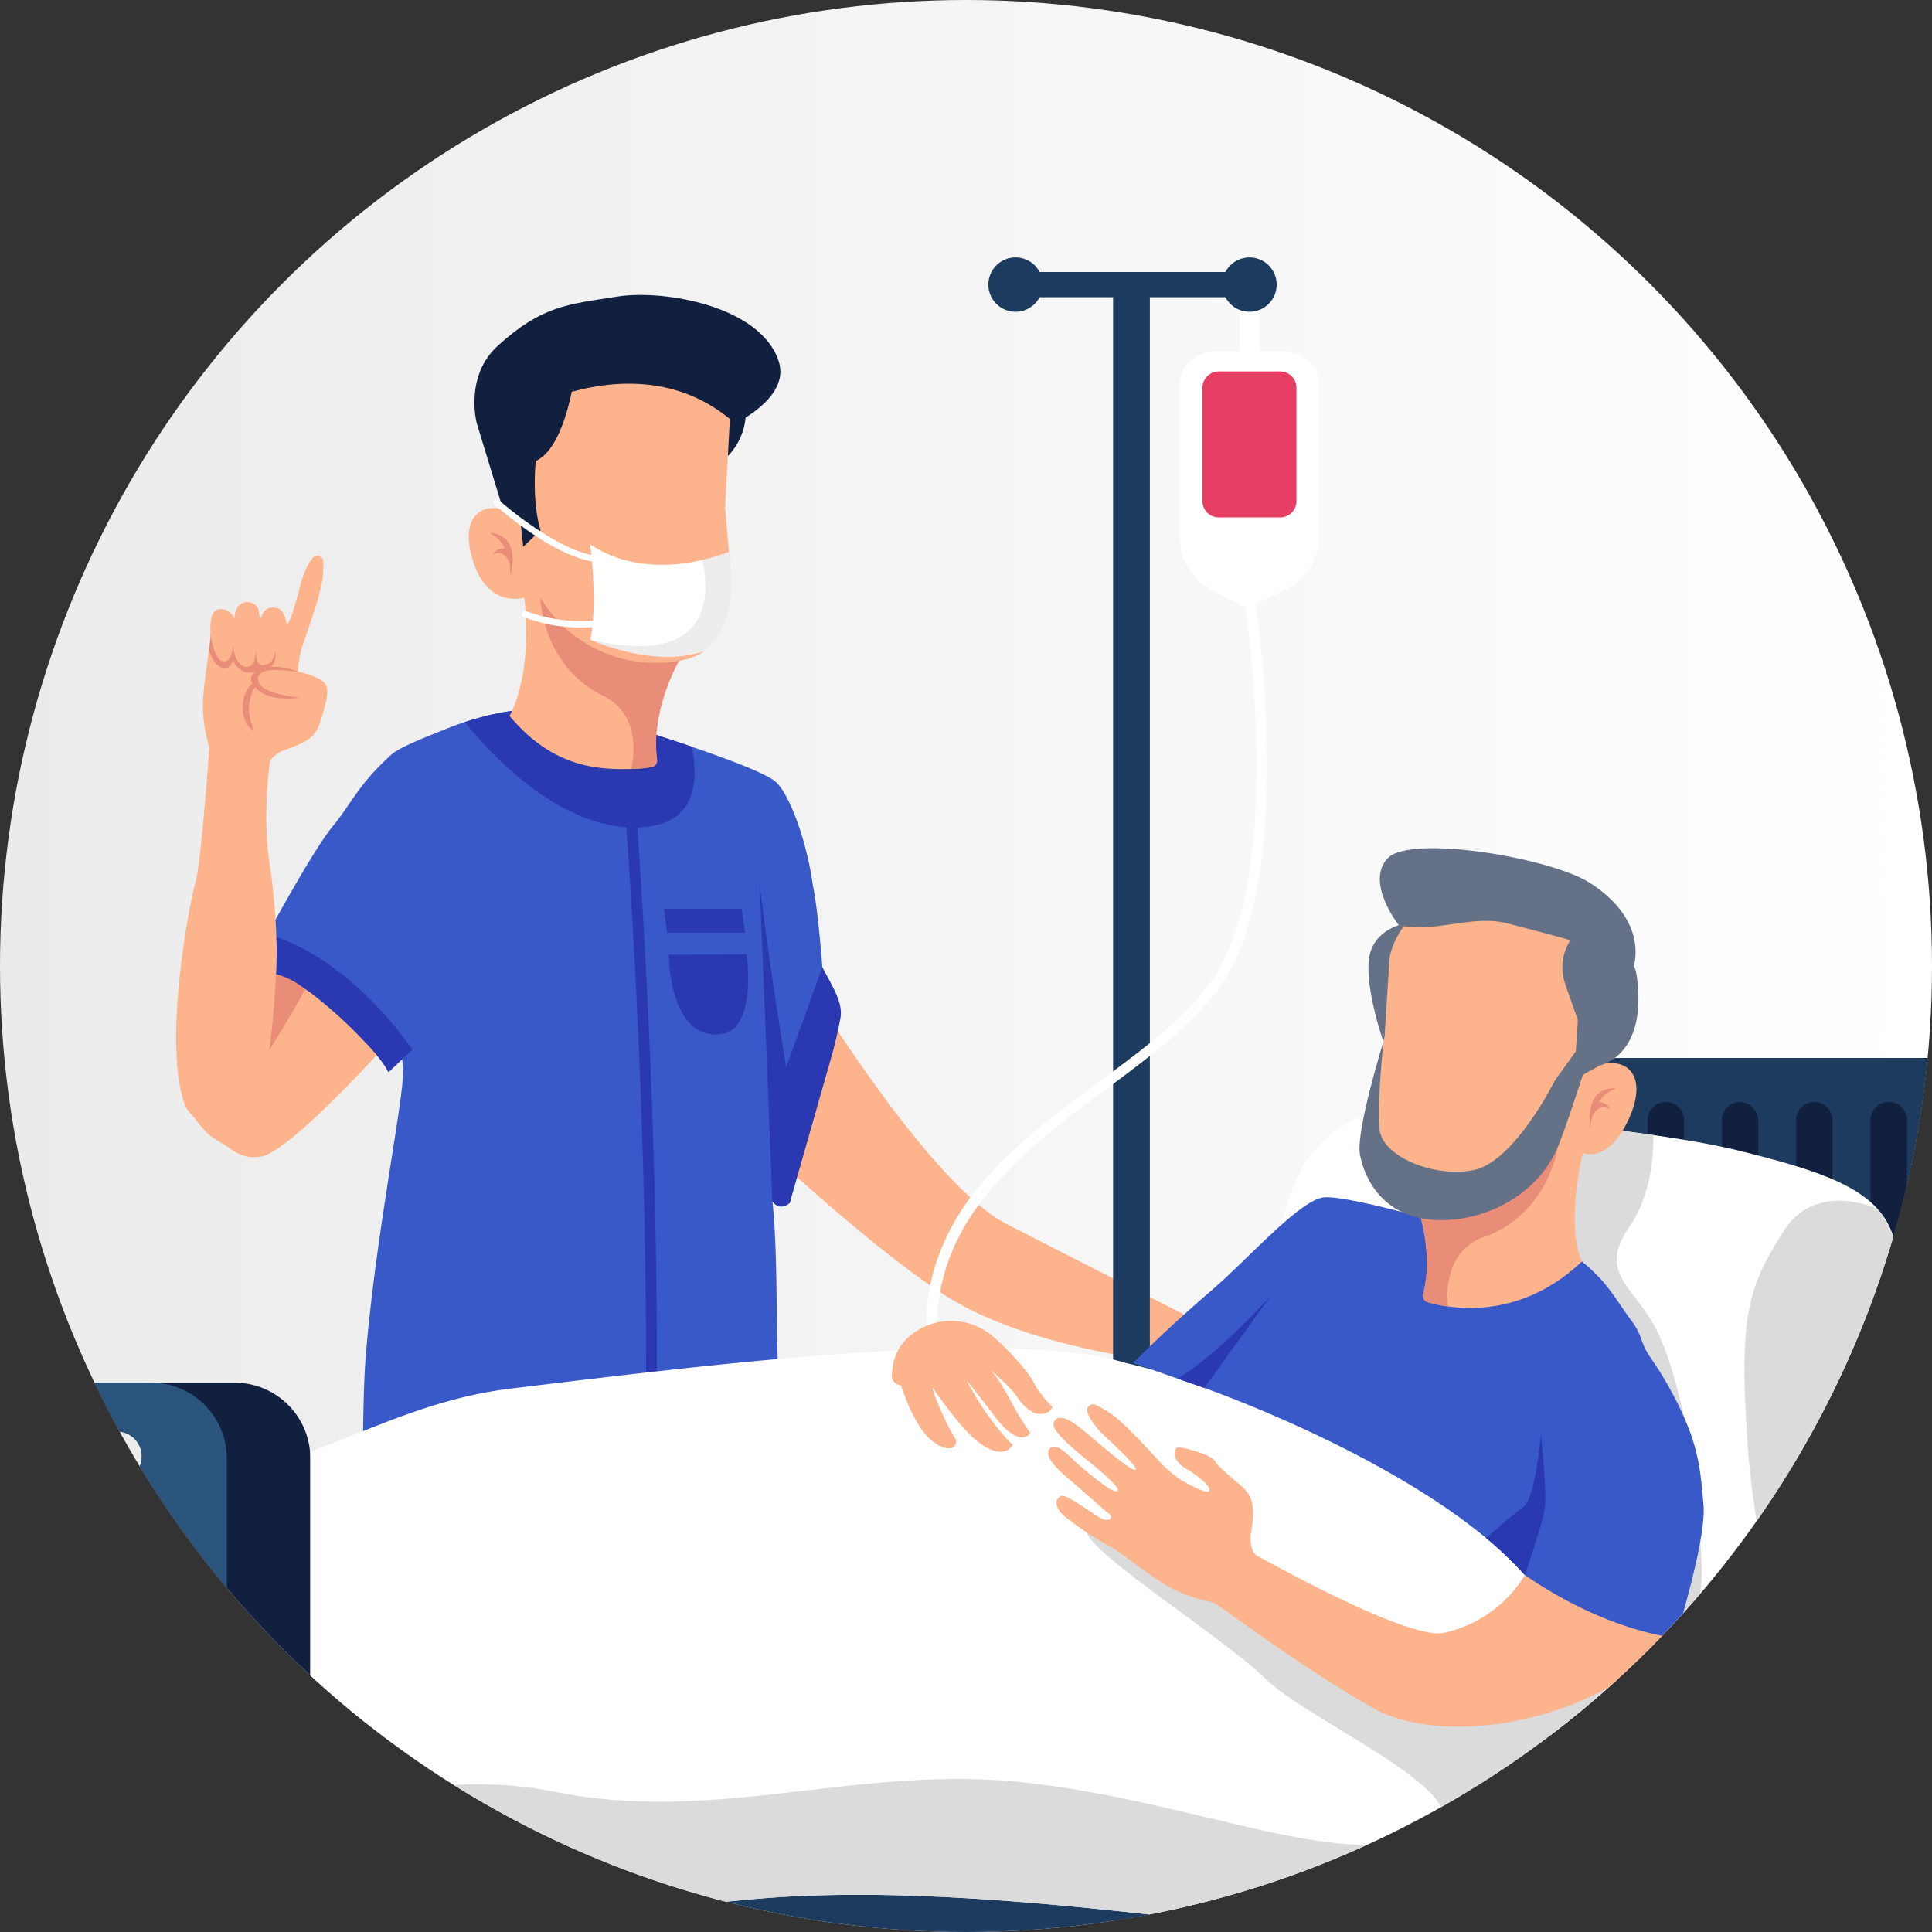 <svg xmlns="http://www.w3.org/2000/svg" xmlns:xlink="http://www.w3.org/1999/xlink" viewBox="0 0 558 558"><rect x="0" y="0" width="558" height="558" fill="#333333" stroke="none"/><defs><style>.cls-1{fill:none;}.cls-2{isolation:isolate;}.cls-3{fill:url(#linear-gradient);}.cls-4{clip-path:url(#clip-path);}.cls-5{fill:#fdb48c;}.cls-6,.cls-7{fill:#1d3b5e;}.cls-7{opacity:0.3;mix-blend-mode:multiply;}.cls-8{fill:#3a59c9;}.cls-9{fill:#2a38b2;}.cls-10{fill:#122040;}.cls-11{fill:#e98c78;}.cls-12{fill:#fff;}.cls-13{opacity:0.5;}.cls-14{fill:#dbdbdb;}.cls-15{fill:#e73f64;}.cls-16{fill:#2b557c;}.cls-17{fill:#657187;}</style><linearGradient id="linear-gradient" y1="279" x2="558" y2="279" gradientUnits="userSpaceOnUse"><stop offset="0" stop-color="#ebebeb"/><stop offset="1" stop-color="#fff"/></linearGradient><clipPath id="clip-path"><circle class="cls-1" cx="279" cy="279" r="279"/></clipPath></defs><title>Remaining Icons</title><g class="cls-2"><g id="Layer_1" data-name="Layer 1"><circle class="cls-3" cx="279" cy="279" r="279"/><g class="cls-4"><path class="cls-5" d="M237.42,290.72s32.35,52.07,53.23,62.77,58,29.54,58,29.54l-5.08,11.18s-43.55-3.27-69.71-19.5c-18.77-11.65-48.16-38.79-48.16-38.79S227.15,306.35,237.42,290.72Z"/><path class="cls-6" d="M115.68,540.17c-.34,3.51-.68,7.1-.94,10.43-.43,5.67-.59,10.59,0,13.09,1.51,6.91-.23,15-1.92,19.54s-13.11,75.15-12.5,85.67,4.51,12.32,3,17.43-5.45,4.81-3,9.92c1.47,3.09.27,5-.54,6.63h36.43c.38-2.71-.56-5.26.51-6.33,1.8-1.8,2.1-8.11,0-10.52s-.37-6.31,1.46-10.82-1.83-9.32,0-13.53,8.16-47.79,9.66-50.5,8-11.1,9-32.76c.72-14.83,11.15-36.42,11.42-37,0,.08-.11.6-.28,1.5v0c0,.12,0,.25-.07.38h0c-1.74,9.33-9.21,49.94-10,63.61-.9,15.47,2.1,21.63,1.2,24.34s-.75,10.07-.45,13.83.45,7.67.15,8.57-4.21,3.75-3.76,8.86,5.26,7.67,6.92,11.88c.72,1.84,5.7,2.39,11.28,1.88,7.17-.65,15.32-3.05,16.68-6.69,2.4-6.46-.16-8.12,1.65-10.37s-1.51-4.66-1.65-8.72,2.4-9.32,2.4-13.08A100.69,100.69,0,0,1,195,618.7c1.51-5.86,3.61-26.91,7.22-38.18,3.38-10.57,4.78-18,10.14-31.84.35-.93.73-1.89,1.13-2.88a44.46,44.46,0,0,0,1.72-5.63Z"/><path class="cls-7" d="M168.73,540.17h-53c-.34,3.51-.68,7.1-.94,10.43,6.55,1.29,24.45,4.48,38.18,3.76,0,0-.21,22.89-5.55,39.41s-11.94,33.93-12.24,45.64-2.73,22.3-2.57,28-1,7.17-1.34,13.47.88,3.31,1.34,9.31c.27,3.56-1.51,8.59-2.64,12.72h6.21c.38-2.71-.56-5.26.51-6.33,1.8-1.8,2.1-8.11,0-10.52s-.37-6.31,1.46-10.82-1.83-9.32,0-13.53,8.16-47.79,9.66-50.5,8-11.1,9-32.76c.72-14.83,11.15-36.42,11.42-37,0,.09-.14.76-.36,1.91C168.19,542.18,168.49,541.08,168.73,540.17Z"/><path class="cls-7" d="M168.67,540.17l-.75,2.78v0c0,.12,0,.25-.07.38h0c-1.74,9.33-9.21,49.94-10,63.61-.9,15.47,2.1,21.63,1.2,24.34s-.75,10.07-.45,13.83.45,7.67.15,8.57-4.21,3.75-3.76,8.86,5.26,7.67,6.92,11.88c.72,1.84,5.7,2.39,11.28,1.88-2.29-3.75-6.4-7.83-3.81-12.3,3.3-5.71-1.8-15.62-2.59-24s5-10.52,2.59-28.54,2.4-29.42,3.6-41.44a35.35,35.35,0,0,1,7.91-19.21c8,.67,23.7-1,31.44-2.15.35-.93.73-1.89,1.13-2.88a44.46,44.46,0,0,0,1.72-5.63Z"/><path class="cls-8" d="M238.61,295.52l-10.5,51.88a15.24,15.24,0,0,1-5-.34c0,.16,0,.31.05.46,1.77,17.86.63,41.41,2.21,58.42,2.35,25.23-.51,123.33-1.83,127.15-3,8.82-22,10-41.38,11l-3.2.17c-3.88.2-7.74.42-11.45.7-23.22,1.79-60.49-5.54-60.49-5.54s-2.27-68.62-2.21-114.64c0-14.34.26-26.49.87-33.68,2.55-30.25,8.67-62.07,10.37-76.62.68-5.79.2-9.36-.62-11.55-1.24-3.32-3.27-3.51-3.27-3.51-13.25-21.1-36.53-26.62-36.53-26.62S89.93,246.2,95.91,238.9s7.39-12.13,17.19-21c1.61-1.46,6.2-3.56,11.72-5.76h0c3.68-1.46,5.94-2.46,9.42-3.59l1.61-.49c2-.6,3.69-1.07,5.28-1.45,5.23-1.27,9.06-1.59,16.16-2.25a42.81,42.81,0,0,1,19.4,2.71l6.27,2.53,6.28,2.54h0c.1.06,1.3.46,3.19,1.08l1.68.55c1.64.54,3.58,1.19,5.69,1.91,9,3.08,21,7.43,24.09,10,4.14,3.42,9.21,17.62,10.85,29.84,1.16,5.62,2.11,15.38,2.78,23.87C238.22,288.13,238.61,295.52,238.61,295.52Z"/><path class="cls-9" d="M184.08,239c-22.9.56-43.2-22.17-49.84-30.47.51-.16,1-.33,1.6-.49,2-.6,3.7-1.07,5.29-1.46,5.23-1.26,9.06-1.58,16.16-2.24a42.88,42.88,0,0,1,19.39,2.7l6.28,2.54,6.28,2.54h0c.11.06,1.31.45,3.2,1.08l1.68.54c1.63.54,3.58,1.19,5.69,1.92C201.87,225.65,201.2,238.6,184.08,239Z"/><path class="cls-9" d="M219.38,254.51c.32,5.36,6,46.24,11.25,74.09a144.57,144.57,0,0,0-2.52,18.79,15,15,0,0,1-5-.33Z"/><path class="cls-9" d="M242.63,294.6c-.35,1.83-1.22,6.38-3,12.38L228.11,347.4c-3,2.66-5-.34-5-.34l-1-25.15,15.4-42.56h0C240.94,285.78,243.72,290.14,242.63,294.6Z"/><path class="cls-9" d="M193.15,275.77l22.48-.15s3.17,21.77-7.33,23.05C193.15,300.52,193.15,275.77,193.15,275.77Z"/><polygon class="cls-9" points="215.15 269.4 192.67 269.4 191.78 262.48 214.26 262.48 215.15 269.4"/><path class="cls-9" d="M184,237.92h-3.16c1.49,21,3.7,56.91,4.91,99.24,1.63,57.66,1.65,138.47-6.77,207.11l3.2-.17c8.38-68.71,8.35-149.42,6.71-207C187.69,294.85,185.49,259,184,237.92Z"/><path class="cls-9" d="M71.85,277.61S105.3,296.1,112.2,309.7l6.9-6.56S101,275.62,75.66,269.4Z"/><path class="cls-10" d="M145.79,148.79l-8.11-26.6s-3.6-13.52,6.1-22.33c12.78-11.61,20.17-11.94,34.48-14.2,13.5-2.12,41.48,2.71,46.66,18.72,3.57,11-14.17,18.73-14.17,18.73s-49.13-3.4-54.68,4-2.61,23-2.61,23S154.13,154.65,145.79,148.79Z"/><path class="cls-10" d="M207.11,116.48s1.52,6.5,3.19,15.19a18.6,18.6,0,0,0,4.78-16.4Z"/><path class="cls-5" d="M136.56,161.86c4.37,14.11,14.89,10.76,14.89,10.76,2.43,23.34-4.3,34.13-4.3,34.13,12.72,15.27,26.11,15.54,35.11,15.35a41.69,41.69,0,0,0,5.83-.52,2,2,0,0,0,1.65-2.26c-1.89-14.44,6.35-28.46,6.35-28.46-46-6.5-44-39.69-44-39.69l-3.41-2.43C140.93,143.87,132.18,147.76,136.56,161.86Z"/><path class="cls-5" d="M159.21,176.94c11.25,12.66,28.16,16,38.31,13.64l.72-.18h0a16.37,16.37,0,0,0,4-1.61,10,10,0,0,0,1-.67,18.24,18.24,0,0,0,4.57-5.58c3.56-6.25,3.59-12.9,3-20l-1.38-15.79v-.11l.47-8.92.9-16.69q-1.5-1.23-3-2.28c-24.27-16.84-53.18-1.61-53.18-1.61S142.26,157.84,159.21,176.94Z"/><path class="cls-10" d="M165.74,109.56s-2.57,19.71-11,23.6c0,0-1.22,11.3,1.37,20l-5,4.76-1.85-17a38.16,38.16,0,0,1,7.31-27.13C159.57,109.83,162.94,107.2,165.74,109.56Z"/><path class="cls-11" d="M156.07,172.62s.4,19.57,18.11,28.31a15,15,0,0,1,7,6.83c1.54,3.22,2.5,7.88,1.11,14.34a40.44,40.44,0,0,0,5.92-.54,1.91,1.91,0,0,0,1.57-2.15c-1.94-14.47,6.34-28.55,6.34-28.55A38.85,38.85,0,0,1,156.07,172.62Z"/><path class="cls-11" d="M141.34,153.92s9.21-.39,6.07,12.48C147.41,166.4,148.06,157.08,141.34,153.92Z"/><path class="cls-11" d="M147.15,162.53s-1.39-4.15-4.71-2.37c0,0,.68-2.27,4.16-1.7Z"/><path class="cls-12" d="M208,182.57a17.23,17.23,0,0,1-4.36,5.33,1,1,0,0,1-.16.12c-14.57,5.11-32.54-3.1-33-3.3h0c2.22-10.14,0-27.5,0-27.5,11,7.39,23.74,6.47,32.26,4.54a57.55,57.55,0,0,0,7.79-2.35l.35,4C211.41,170.25,211.39,176.6,208,182.57Z"/><g class="cls-13"><path class="cls-14" d="M208,182.57a17.23,17.23,0,0,1-4.36,5.33,1,1,0,0,1-.16.12c-14.57,5.11-32.54-3.1-33-3.3,42.1,10,32.25-23,32.25-23a57.55,57.55,0,0,0,7.79-2.35l.35,4C211.41,170.25,211.39,176.6,208,182.57Z"/></g><path class="cls-12" d="M172.36,160.54c-8.17-1-19.29-8.4-28.35-16.14a.91.91,0,0,0-1.48.9v0a1,1,0,0,0,.3.49c7.2,6.14,19.48,15.39,29.37,16.56h.11a.92.92,0,0,0,.92-1A1,1,0,0,0,172.36,160.54Z"/><path class="cls-12" d="M172.24,179.17A44.7,44.7,0,0,1,152,176.5a.93.93,0,0,0-1.27.88v0a1,1,0,0,0,.59.85,45,45,0,0,0,16.46,3c1.47,0,3-.06,4.61-.2a1,1,0,0,0,.9-.91A.93.93,0,0,0,172.24,179.17Z"/><path class="cls-5" d="M75.58,177.9c-.21.58-.4.74-.56.39v0h0a7.24,7.24,0,0,1-.26-2.1A3.56,3.56,0,0,0,70.63,174c-3,.68-2.95,4.81-2.95,4.81a4,4,0,0,0-4.21-2.88c-2.85.18-2.74,4.58-2.69,7.1,0,0,0,0,0,0,0,.51,0,.93,0,1.24,0,.72-.21,1.95-.43,3.5-.75,5.28-2.16,14.22-1.64,18.92a42.93,42.93,0,0,0,1.77,9.15l-.3,3.74h0s9.24,4.51,16.84,2.29a.77.77,0,0,0,.46-.36.47.47,0,0,0,0-.16,0,0,0,0,1,0,0h0a3.16,3.16,0,0,1,.22-.92v0a5.12,5.12,0,0,1,1.17-1.74h0a9.78,9.78,0,0,1,3.67-2.18c5.1-1.83,8.84-3.31,10-8.27A51.67,51.67,0,0,0,94.28,202c.35-2.51.85-4.65-2.62-6.19A26.76,26.76,0,0,0,86.09,194a25.88,25.88,0,0,1,1.63-8.52c.7-2.15,5.32-14.78,5.54-19.2s.39-5.29-1.4-5.81-4.21,4.85-5.07,8.38c-.68,2.77-3,11.46-4,11.38,0,0-.43-3.65-2.28-4.42S76.49,175.38,75.58,177.9Z"/><path class="cls-11" d="M72.84,197.35a5.58,5.58,0,0,0,.77,1.14A10,10,0,0,0,77.72,201c3.22,1.24,8.72.56,8.86.51-.14,0-10.8-1.06-11.9-4.51a2.3,2.3,0,0,1-.13-.59c0-.12,0-.24,0-.36.09-3.51,7-2.52,11.57-2,0,0-6.4-2.87-11.41-.59C72.41,194.47,72.14,195.94,72.84,197.35Z"/><path class="cls-11" d="M72.77,194.14c-3.35.9-5.5-3.32-5.5-3.32s-1,3.45-3.93,1.61c-1.45-.9-2.39-2.87-3-4.65.22-1.55.38-2.78.43-3.5,0-.31,0-.73,0-1.24.29,2.84,1.69,8.16,4.05,8s2.46-4.39,2.47-4.61c.49,6.38,5,8,6.23,4.21l.62-3.36s-.93,5.13,1.94,4.83c2.25-.24,2.79-1.61,3.5-3.85,0,0,.24,2.91-1.14,4.12S72.77,194.14,72.77,194.14Z"/><path class="cls-11" d="M70.11,203.62c-.23,6.1,3.31,7.43,3.31,7.43-2.58-5.59-1.42-9.83.19-12.56A12.17,12.17,0,0,1,74.68,197a2.3,2.3,0,0,1-.13-.59c0-.12,0-.24,0-.36a11.2,11.2,0,0,0-1.69,1.35A9,9,0,0,0,70.11,203.62Z"/><path class="cls-5" d="M79.7,281.37A40.25,40.25,0,0,1,91,287.73a131.36,131.36,0,0,1,17.79,17S84,332.05,75.66,334a11,11,0,0,1-9.4-2.46h0c-1.89-1.22-5.06-2.93-6.36-4.24a34.79,34.79,0,0,1-2.76-3.14c-.48-.78-3.14-3.54-3.53-4.53-6.6-16.58.53-56.44,2.77-64.43,1.58-5.61,3.34-30.21,4.12-39.06A24.82,24.82,0,0,0,78,219.89c-1,5.93-1.73,19.5-.21,29a192.66,192.66,0,0,1,2.13,25.78h0s-.06,4.69-.19,6.73"/><path class="cls-11" d="M88.15,285.74c-4.06,7.5-10.41,17.62-10.41,17.62,1-5.29,2-22,2-22A21.29,21.29,0,0,1,88.15,285.74Z"/><path class="cls-12" d="M381,110.82v44a17.16,17.16,0,0,1-9.77,15.49l-11.07,5.28-10.09-5.16a17.18,17.18,0,0,1-9.34-15.28V110.82c0-5.11,4.61-9.25,10.3-9.25h19.68C376.4,101.57,381,105.71,381,110.82Z"/><path class="cls-15" d="M374.44,112v32.73a4.71,4.71,0,0,1-4.72,4.71H352a4.71,4.71,0,0,1-4.71-4.71V112a4.71,4.71,0,0,1,4.71-4.71h17.69A4.71,4.71,0,0,1,374.44,112Z"/><rect class="cls-12" x="358.01" y="89.44" width="5.74" height="12.27"/><path class="cls-6" d="M326.79,726.63h0a5.31,5.31,0,0,1-5.31-5.31V85.19H332.1V721.32A5.3,5.3,0,0,1,326.79,726.63Z"/><rect class="cls-6" x="293.31" y="78.56" width="68.79" height="7.28"/><circle class="cls-6" cx="360.88" cy="82.2" r="7.85"/><path class="cls-6" d="M301.16,82.2a7.85,7.85,0,1,1-7.85-7.85A7.85,7.85,0,0,1,301.16,82.2Z"/><path class="cls-12" d="M365.67,209a359,359,0,0,0-3.93-40.43l-2.87.49c.12.71,11.79,71.28-4.82,107.18-6.4,13.85-21.07,24.69-36.6,36.17-12.5,9.23-25.42,18.79-35,30.64-9.94,12.25-14.88,25.46-15,40a15.45,15.45,0,0,1,3.08-1c1.07-31.37,25.2-49.92,48.71-67.3C335,303,350,291.94,356.7,277.41,363.84,262,366.86,238.93,365.67,209Z"/><rect class="cls-10" x="420.74" y="305.56" width="163.22" height="229.87" rx="8.4" ry="8.4"/><rect class="cls-6" x="399.43" y="305.56" width="163.22" height="229.87" rx="8.4" ry="8.4"/><path class="cls-10" d="M416.7,502.55h0a5.25,5.25,0,0,1-5.25-5.25V323.51a5.25,5.25,0,0,1,5.25-5.25h0a5.25,5.25,0,0,1,5.25,5.25V497.3A5.25,5.25,0,0,1,416.7,502.55Z"/><path class="cls-10" d="M438.17,502.55h0a5.25,5.25,0,0,1-5.25-5.25V323.51a5.25,5.25,0,0,1,5.25-5.25h0a5.25,5.25,0,0,1,5.25,5.25V497.3A5.25,5.25,0,0,1,438.17,502.55Z"/><path class="cls-10" d="M459.64,502.55h0a5.25,5.25,0,0,1-5.25-5.25V323.51a5.25,5.25,0,0,1,5.25-5.25h0a5.25,5.25,0,0,1,5.25,5.25V497.3A5.25,5.25,0,0,1,459.64,502.55Z"/><path class="cls-10" d="M481.11,502.55h0a5.25,5.25,0,0,1-5.25-5.25V323.51a5.25,5.25,0,0,1,5.25-5.25h0a5.25,5.25,0,0,1,5.25,5.25V497.3A5.25,5.25,0,0,1,481.11,502.55Z"/><rect class="cls-10" x="497.32" y="318.26" width="10.5" height="184.29" rx="5.25" ry="5.25"/><path class="cls-10" d="M524,502.55h0a5.25,5.25,0,0,1-5.25-5.25V323.51a5.25,5.25,0,0,1,5.25-5.25h0a5.25,5.25,0,0,1,5.25,5.25V497.3A5.25,5.25,0,0,1,524,502.55Z"/><path class="cls-10" d="M545.51,502.55h0a5.25,5.25,0,0,1-5.25-5.25V323.51a5.25,5.25,0,0,1,5.25-5.25h0a5.25,5.25,0,0,1,5.25,5.25V497.3A5.25,5.25,0,0,1,545.51,502.55Z"/><rect class="cls-6" x="-80.03" y="499.91" width="664.01" height="75.55" rx="13.23" ry="13.23"/><path class="cls-10" d="M67.75,399.34H-198.54a21.88,21.88,0,0,0-21.87,21.88V553.59a21.87,21.87,0,0,0,21.87,21.87H67.75a21.88,21.88,0,0,0,21.88-21.87V421.22A21.89,21.89,0,0,0,67.75,399.34Zm-28.9,26.38a7.18,7.18,0,0,1-5.09,2.11h-212.3a7.19,7.19,0,0,1-7.19-7.19,7.16,7.16,0,0,1,2.11-5.09,7.17,7.17,0,0,1,5.08-2.11H33.76a7.19,7.19,0,0,1,5.09,12.28Z"/><path class="cls-16" d="M43.62,399.34H-198.54a21.88,21.88,0,0,0-21.87,21.88V553.59a21.87,21.87,0,0,0,21.87,21.87H43.62A21.88,21.88,0,0,0,65.5,553.59V421.22A21.88,21.88,0,0,0,43.62,399.34Zm-4.77,26.38a7.18,7.18,0,0,1-5.09,2.11h-212.3a7.19,7.19,0,0,1-7.19-7.19,7.16,7.16,0,0,1,2.11-5.09,7.17,7.17,0,0,1,5.08-2.11H33.76a7.19,7.19,0,0,1,5.09,12.28Z"/><rect class="cls-10" x="-199.72" y="454.9" width="245.4" height="89.52" rx="12.02" ry="12.02"/><path class="cls-12" d="M538.5,422.14c5.16,28.7,9.84,72.66-3.28,76.69-6.06,1.86-39.28,3.24-75.33,3.62-7.7.08-15.53.11-23.25.1-10.3,0-20.41-.14-29.76-.36-21.9-.5-39.64-1.57-46-3.36-17.38-4.9-6.79-104.16,13-156.73a33.83,33.83,0,0,1,34.59-21.78c11.64,1,26.44,2.38,41.2,4,9.61,1.07,19.2,2.25,27.9,3.51,9.4,1.37,17.75,2.82,24,4.34,20.32,5,33.65,9.2,40.64,16.93,3.65,4,5.58,9,5.86,15.59C548.81,383.82,533.35,393.44,538.5,422.14Z"/><path class="cls-14" d="M455.57,500c-5.19.78-12,1.68-18.93,2.55-10.3,0-20.41-.14-29.76-.36l6.8-12.77s45.48-4.69,45.4-31.56S435.23,399.44,432.27,376c-2.06-16.3,1.91-41.22,17.36-51.68,9.61,1.07,19.2,2.25,27.9,3.51.08,7-.95,17.85-7,26.61-9.69,14.06,2.53,17.21,8.87,31.71s11.12,39.84,12.06,66.08S472.46,497.46,455.57,500Z"/><path class="cls-14" d="M538.5,422.14c5.16,28.7,9.84,72.66-3.28,76.69-6.06,1.86-39.28,3.24-75.33,3.62,15.67-1.86,31.85-5.22,40.18-11.31,19.22-14.06,7.5-35.15,4.69-73.79s.72-46.38,10.31-61.65c9.37-14.92,27-6.59,27-6.59,3.65,4,5.58,9,5.86,15.59C548.81,383.82,533.35,393.44,538.5,422.14Z"/><path class="cls-12" d="M476.24,504.81c-2.71-10.93-11.81-23.42-20.23-33.17a213.75,213.75,0,0,0-16.14-16.74c-41.3-45.53-114.61-61.21-114.61-61.21-33.78-10.38-120.61.46-177.63,7.35-22.84,2.76-40.41,11.88-58,18.22l0,136.11c35.22-.71,82.43-2.46,126-6.68,83.52-8.1,194.92,21.06,240.59,11.74C474.46,556.7,481.65,526.65,476.24,504.81Z"/><path class="cls-14" d="M476.24,504.81c-2.71-10.93-11.81-23.42-20.23-33.17-18.44,1.27-49.05,4-76.71-3.24-36.91-9.71-58.56-31.56-65-27.68s37.89,31.07,51.24,44.18,70.31,36.9,44.94,45.65S346.33,520.83,297.61,515s-90.54,12.14-137.78,2.43c-25-5.14-50.17.85-70.2,1.84v36.1c35.22-.71,82.43-2.46,126-6.68,83.52-8.1,194.92,21.06,240.59,11.74C474.46,556.7,481.65,526.65,476.24,504.81Z"/><path class="cls-17" d="M406,266.68s-9.37,1.38-10.59,10.12,4.13,24,4.13,24S407.66,278.4,406,266.68Z"/><path class="cls-8" d="M492,434.59c.95,9.83-8,38.5-8,38.5s-8.83.06-36.5-8.55c-21.54-36.43-99.66-63.67-99.66-63.67h0l-7.74-2.7-12.78-4.47.84-.89c2.26-2.33,9.15-9.23,22.2-20.51,10.36-8.94,25.1-25.76,32-26.47s37.52,8.36,38,8.4c0,0,13.88,2.88,13.88,2.88,6.76,1.51,17.25,2.85,22.63,7.21,7.57,6.13,9.73,11,14.51,17.39,2.93,3.89,2.37,6.07,5.06,10h0A110,110,0,0,1,484,404.31C490.85,417.73,491.09,424.77,492,434.59Z"/><path class="cls-9" d="M445,414.28s1.93,16.85,1.11,21.74-5.73,18.88-5.73,18.88a103.77,103.77,0,0,0-11.17-10.69c.22-.2,7.25-6.42,10.78-9S445,414.28,445,414.28Z"/><path class="cls-5" d="M470.59,322.81c-6,13.51-13.44,10.19-13.44,10.19-5.13,22.9-.24,31.31-.24,31.31-14.41,13.69-29.82,14.28-38.74,13a41.41,41.41,0,0,1-5.73-1.2,2,2,0,0,1-1.38-2.43c3.56-14.13-3-29-3-29,46.44-1.11,48.31-34.32,48.31-34.32l3.67-2C468.33,304.43,476.57,309.31,470.59,322.81Z"/><path class="cls-5" d="M462.92,308.84a10.15,10.15,0,0,1-5.4,4.73c-1.78,8.28-5.15,16.19-11.2,21.59a41.86,41.86,0,0,1-10.22,6.7h0c-10.61,4.93-22.07,5-29.42,2.38L406,344h0a16.73,16.73,0,0,1-3.79-2.06,8.39,8.39,0,0,1-.78-.65l-.16-.13a18.25,18.25,0,0,1-3.89-6.08c-2.81-6.63-2.06-13.23-.68-20.24l.86-4.16,2.34-11.36v-.11l.57-8.92.83-13.17a6.69,6.69,0,0,1,.24-1.42v0c.16-.79,4.62-20.69,32.43-20.06C462.34,256.25,475.89,286.46,462.92,308.84Z"/><path class="cls-11" d="M449.94,331.23s-2.67,19.4-21.28,26a15,15,0,0,0-7.72,6c-1.91,3-3.4,7.54-2.77,14.12a42.23,42.23,0,0,1-5.82-1.22,1.91,1.91,0,0,1-1.31-2.32c3.61-14.16-3-29.11-3-29.11A38.85,38.85,0,0,0,449.94,331.23Z"/><path class="cls-11" d="M466.76,314.37s-9.1-1.47-7.49,11.69C459.27,326.06,459.71,316.73,466.76,314.37Z"/><path class="cls-11" d="M460,322.25s1.85-4,4.95-1.81c0,0-.41-2.33-3.94-2.18Z"/><path class="cls-17" d="M399.57,300.78s-7.95,25.71-6.81,32.5,6.35,17.76,20.57,19,30.47-6.5,36.61-21c2.11-5,8-23.2,8-23.2l-2.86-4.36-5.91,8.2s-11.89,24-23.89,26.1-26.28-4.4-26.83-11.91S398.9,307.89,399.57,300.78Z"/><path class="cls-5" d="M257.92,394.39a13.49,13.49,0,0,1,3.34-7.08,18.45,18.45,0,0,1,23.16-3.05l.66.43.32.23c4.18,3,11.73,11.31,13.09,14.28s5.44,7.16,5.44,7.16c-.75,2.2-3.48,2-3.48,2-2,.27-5.18-2.36-6.68-4.91-.93-1.6-4.86-5.3-7.66-7.84,2.77,3.17,5.06,7.66,6.81,10.85a77.68,77.68,0,0,0,4.71,7.48c-3.1,3.61-8-1.64-10.61-5.21-2.11-2.91-7.64-9.79-7.81-10a84.73,84.73,0,0,0,7.13,11.43c4.34,5.78,6.18,7.08,6.18,7.08-1.77,3.17-6.07,2.67-11-1.58s-12.19-14.88-12.19-14.88c.2,2.22,5.06,12.75,6.39,14.37s-.39,5.37-6.09,1.34-9.38-16.35-9.38-16.35h0a2.87,2.87,0,0,1-2.66-3.23C257.68,396.06,257.8,395.17,257.92,394.39Z"/><path class="cls-5" d="M484,473.09c-27.11,26.74-68.61,30.53-86.8,20.55s-44.74-29.57-44.74-29.57L362.52,449S406.33,473.8,417,471.61a36.53,36.53,0,0,0,23.42-16.71C456.71,466.15,472.85,471.66,484,473.09Z"/><path class="cls-5" d="M320.8,446.77c3,1.49,13.74,10.6,19.67,13a45.12,45.12,0,0,0,9.33,2.89l5.74,3.07.93.5s6.92-12.62,7.06-15.87a.91.91,0,0,0-.1-.59.49.49,0,0,0-.13-.12h0a2.91,2.91,0,0,1-.75-.65h0a5.23,5.23,0,0,1-1-1.94h0a10.22,10.22,0,0,1-.19-4.47c.82-5.61,1.3-9.8-2.71-13.28s-6.73-5.64-7.88-7.47-9.41-4-10.6-3.78-1.93,3.59,2.43,6.15,7.39,5.63,6.67,6.37-3.25-.51-6.4-2.12a30.43,30.43,0,0,1-7.56-5.91c-1.64-1.71-11-12.22-15-14.61s-4.69-3-6.05-1.58,2.39,6.29,5.23,8.83c2.22,2,9.08,8.47,8.55,9.28-.77,1.19-12.91-9.56-15.46-11.6s-6.95-5.27-8.27-1.91c-1.11,2.84,10.94,11.49,13,13.51,0,0,4.85,4.06,5.45,5.5s-1.55.41-2.48-.07a98.54,98.54,0,0,1-10-8c-2.34-2.3-5.18-5-6.79-3.77s-1,3.75,4.74,8.62,9.94,8.82,11.82,10.22.21,2.68-1.94,1.61-9.93-7-11.48-6.57-2.58,2.9.56,5.68A90.33,90.33,0,0,0,320.8,446.77Z"/><path class="cls-9" d="M367.08,374.15l-19.24,26.72-7.75-2.71C352,391.1,366.59,374.7,367.08,374.15Z"/><path class="cls-17" d="M453.58,271.56A14.25,14.25,0,0,0,452,284c2.42,7,3.72,10.51,3.72,10.51l-1.13,17.35,7.56-4.18s14-2.71,10.49-26.36C471.3,272.19,453.58,271.56,453.58,271.56Z"/><path class="cls-17" d="M404,267.22s-9.78-12.38-3.21-19.34,47-.13,58.33,7.07C476.42,266,471.86,279,471.86,279l-18.28-7.44s-3.64-1.11-18.28-4.88C425.11,264.06,414.51,269.62,404,267.22Z"/></g></g></g></svg>